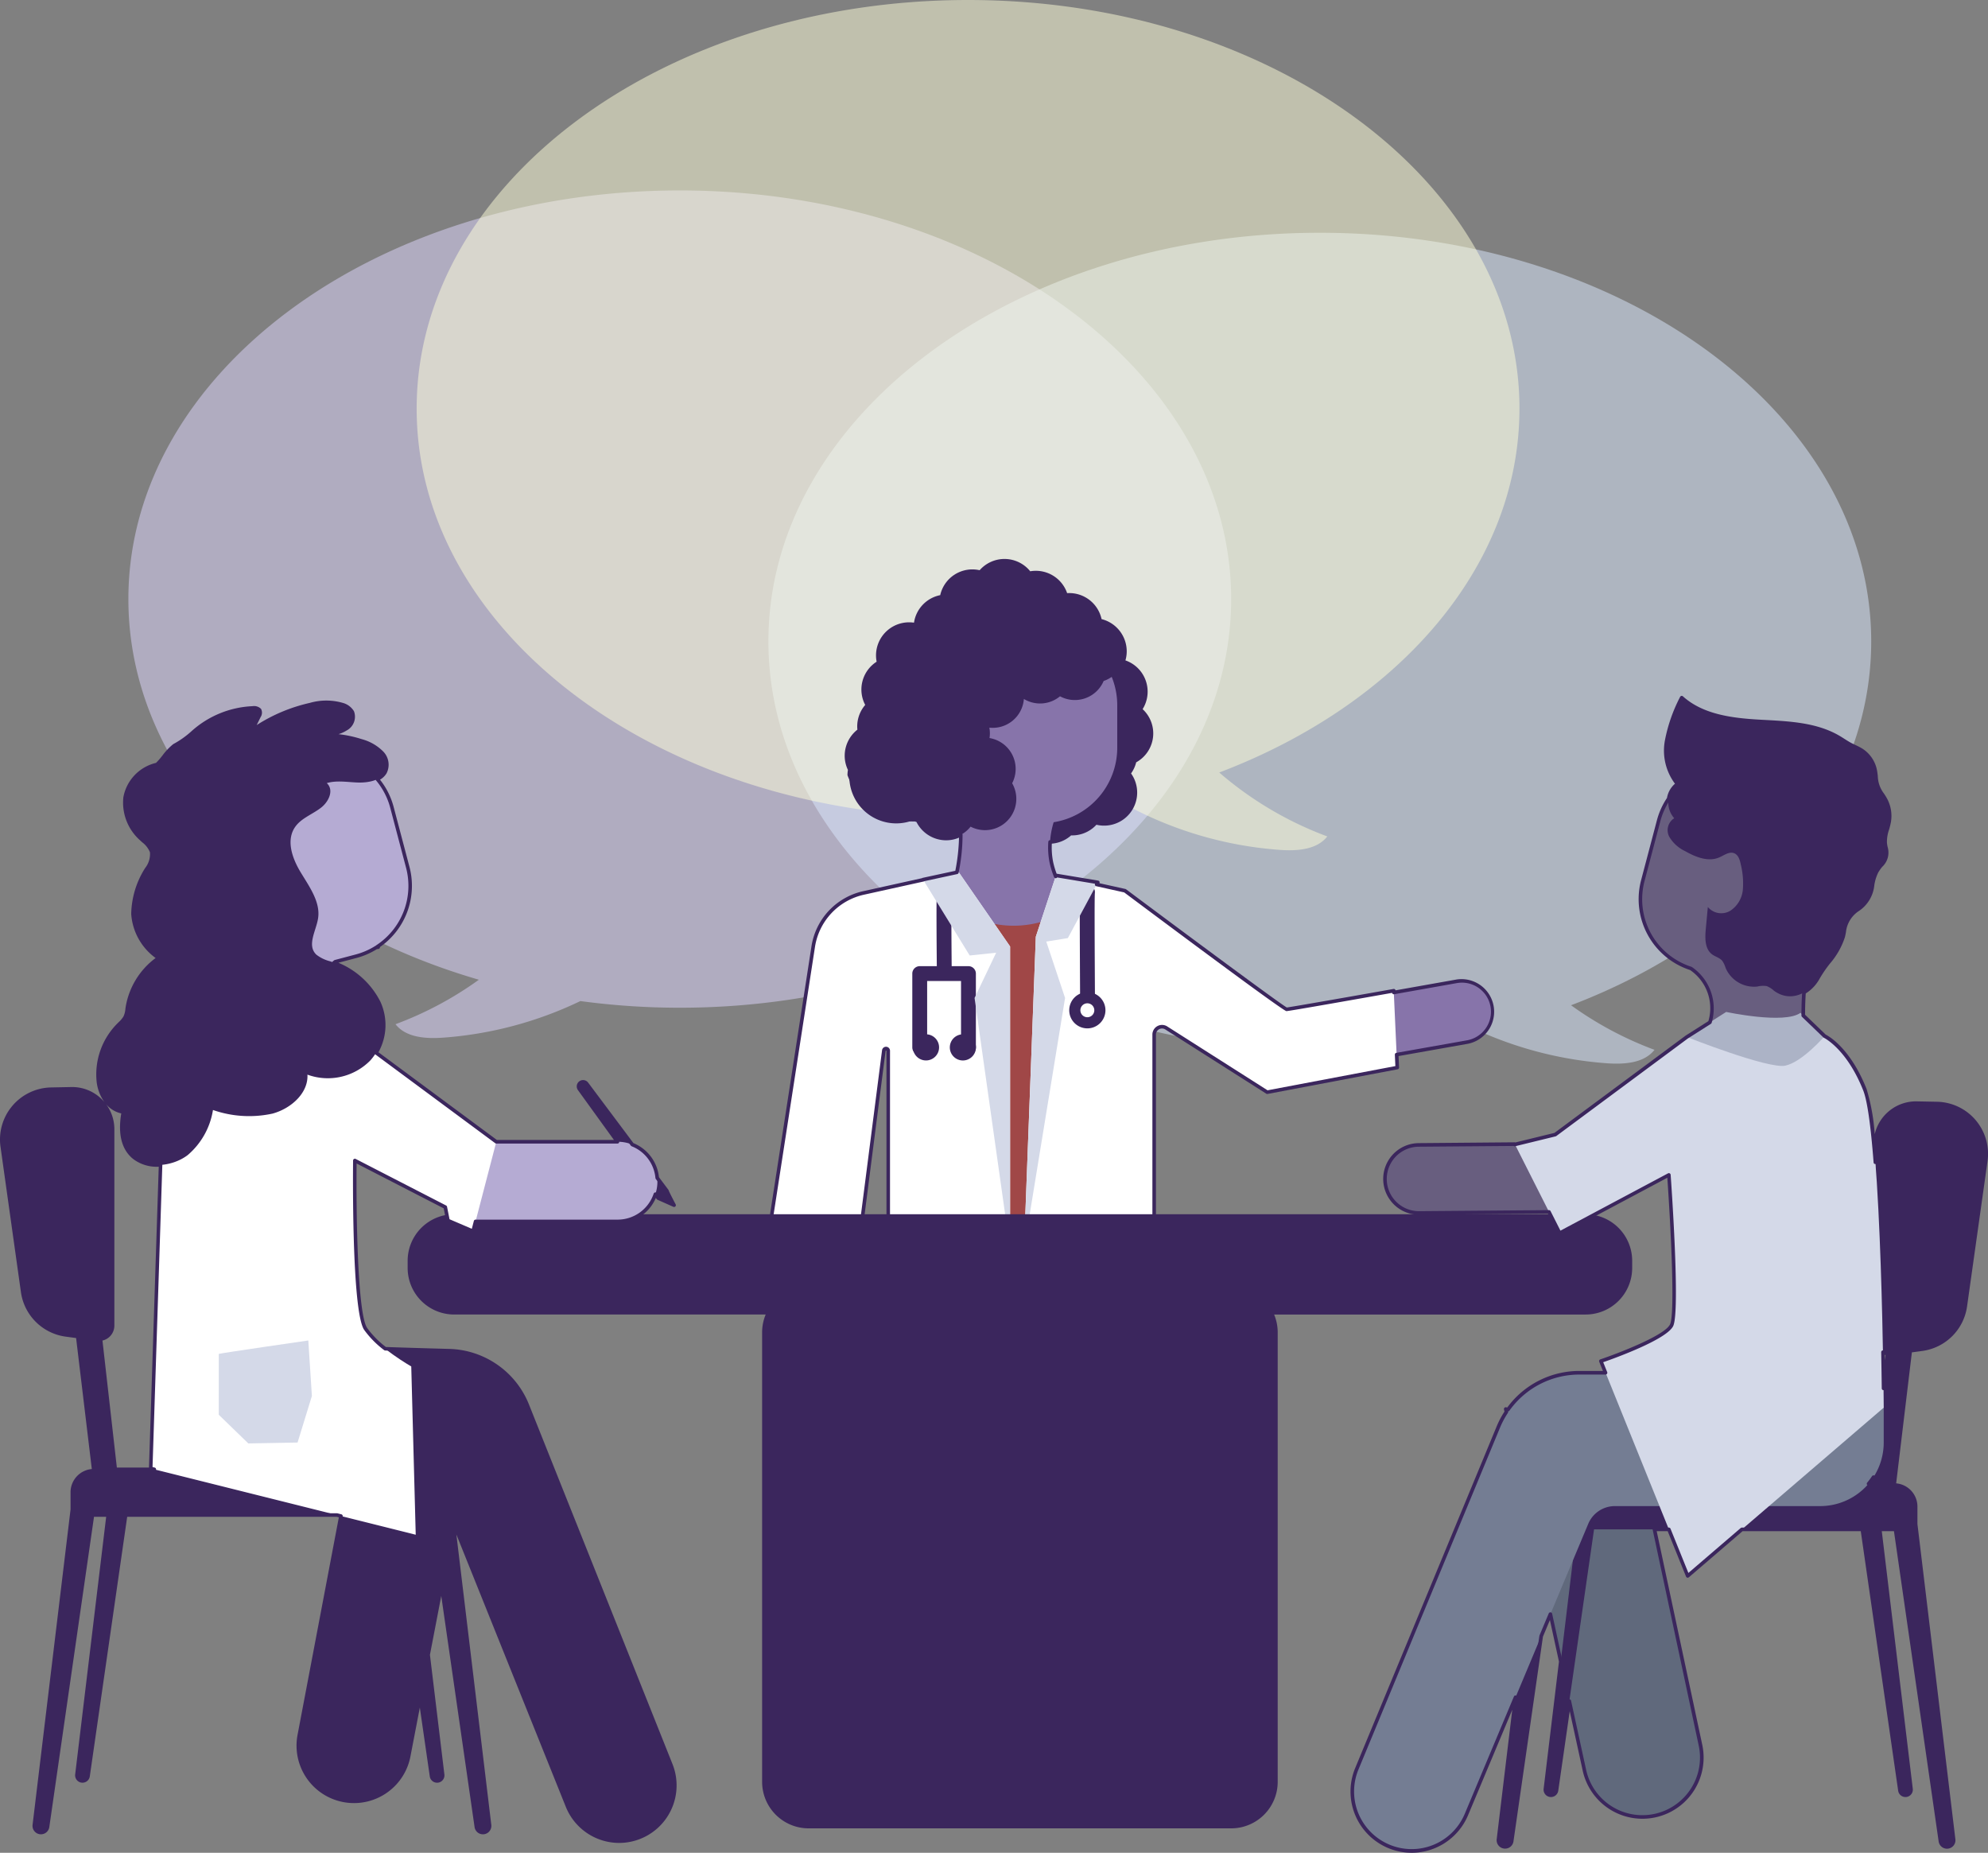<svg id="Group_2773" data-name="Group 2773" xmlns="http://www.w3.org/2000/svg" xmlns:xlink="http://www.w3.org/1999/xlink" width="298.389" height="278.066" viewBox="0 0 298.389 278.066">
  <rect x="0" y="0" width="298.389" height="278.066" fill="#808080" stroke="none"/>
  <defs>
    <clipPath id="clip-path">
      <rect id="Rectangle_2391" data-name="Rectangle 2391" width="298.389" height="278.066" fill="none"/>
    </clipPath>
    <clipPath id="clip-path-3">
      <rect id="Rectangle_2387" data-name="Rectangle 2387" width="165.528" height="127.207" fill="none"/>
    </clipPath>
    <clipPath id="clip-path-4">
      <rect id="Rectangle_2388" data-name="Rectangle 2388" width="165.529" height="124.699" fill="none"/>
    </clipPath>
    <clipPath id="clip-path-5">
      <rect id="Rectangle_2389" data-name="Rectangle 2389" width="165.529" height="127.604" fill="none"/>
    </clipPath>
  </defs>
  <g id="Group_2765" data-name="Group 2765" clip-path="url(#clip-path)">
    <g id="Group_2764" data-name="Group 2764">
      <g id="Group_2763" data-name="Group 2763" clip-path="url(#clip-path)">
        <g id="Group_2756" data-name="Group 2756" transform="translate(19.269 28.58)" opacity="0.5">
          <g id="Group_2755" data-name="Group 2755">
            <g id="Group_2754" data-name="Group 2754" clip-path="url(#clip-path-3)">
              <path id="Path_19726" data-name="Path 19726" d="M137.373,81c-45.709,0-82.764,27.458-82.764,61.329,0,25.986,21.811,48.2,52.607,57.129A52.743,52.743,0,0,1,94.7,206.135c1.6,2.032,4.587,2.2,7.169,2.016a57.041,57.041,0,0,0,20.582-5.49,111.567,111.567,0,0,0,14.919,1c45.709,0,82.764-27.458,82.764-61.329S183.083,81,137.373,81" transform="translate(-54.609 -81)" fill="#dfd7ff"/>
            </g>
          </g>
        </g>
        <g id="Group_2759" data-name="Group 2759" transform="translate(115.331 34.932)" opacity="0.5">
          <g id="Group_2758" data-name="Group 2758">
            <g id="Group_2757" data-name="Group 2757" clip-path="url(#clip-path-4)">
              <path id="Path_19727" data-name="Path 19727" d="M492.388,160.329c0-33.871-37.055-61.329-82.764-61.329s-82.764,27.458-82.764,61.329,37.055,61.329,82.764,61.329a109.749,109.749,0,0,0,24.276-2.683,56.984,56.984,0,0,0,18.793,4.668c2.582.184,5.566.016,7.169-2.016a52.747,52.747,0,0,1-12.529-6.69c26.75-10.163,45.055-30.8,45.055-54.608" transform="translate(-326.859 -99)" fill="#dce9ff"/>
            </g>
          </g>
        </g>
        <g id="Group_2762" data-name="Group 2762" transform="translate(62.536)" opacity="0.5">
          <g id="Group_2761" data-name="Group 2761">
            <g id="Group_2760" data-name="Group 2760" clip-path="url(#clip-path-5)">
              <path id="Path_19728" data-name="Path 19728" d="M342.763,61.329C342.763,27.458,305.708,0,260,0s-82.764,27.458-82.764,61.329S214.289,122.658,260,122.658a110.072,110.072,0,0,0,22.8-2.358,57.083,57.083,0,0,0,23.952,7.249c2.581.184,5.566.016,7.169-2.016a52.985,52.985,0,0,1-16.221-9.594c26.753-10.162,45.06-30.8,45.06-54.61" transform="translate(-177.234)" fill="#ffffd9"/>
            </g>
          </g>
        </g>
        <path id="Path_19729" data-name="Path 19729" d="M450.323,336.327a4.7,4.7,0,1,1,.765-6.605,4.7,4.7,0,0,1-.765,6.605" transform="translate(-286.496 -212.228)" fill="#3b265d"/>
        <path id="Path_19730" data-name="Path 19730" d="M451.973,288.908a4.74,4.74,0,0,0-.654-.675,4.7,4.7,0,1,0-6.9.921,4.687,4.687,0,0,0-.72,1.647,4.688,4.688,0,0,0-1.534,7.036,4.693,4.693,0,0,0-.967,2.537,4.7,4.7,0,1,0,1.115,3.386,4.7,4.7,0,0,0,7.287-5.926,4.684,4.684,0,0,0,.869-1.845,4.69,4.69,0,0,0,1.5-7.082" transform="translate(-280.172 -181.758)" fill="#3b265d"/>
        <path id="Path_19731" data-name="Path 19731" d="M415.07,267.827H411.1a11.337,11.337,0,0,0-11.337,11.337v6.374a11.281,11.281,0,0,0,.732,3.978,1.3,1.3,0,0,0,.1.284c.01.025.018.052.028.077l-.237-.315a2.546,2.546,0,0,1,.249.35c.094.224.2.439.311.656.347.888.535,1.97.823,2.748a18.341,18.341,0,0,1,1.045,4.03c.357,2.787-.3,5.676-.757,8.414-.5,2.974,1.032,5.012,3.338,6.9,1.747,1.429,4.852,4.332,7.32,3.213s4.178-4.763,5.227-7.064c.649-1.422.353-1.569-.3-2.862a14.188,14.188,0,0,1-1.144-3.222,12.624,12.624,0,0,1,.36-6,11.33,11.33,0,0,0,9.543-11.181v-6.374a11.337,11.337,0,0,0-11.337-11.337" transform="translate(-258.708 -173.325)" fill="#8774aa"/>
        <path id="Path_19732" data-name="Path 19732" d="M402.446,385.806l2.269,1.072a15.245,15.245,0,0,0,14.164-.6l1.538-.893,5.433,51.93H400.356Z" transform="translate(-259.092 -249.406)" fill="#a04747"/>
        <path id="Path_19733" data-name="Path 19733" d="M354.866,370.878l-14.219,3.144a9.844,9.844,0,0,0-7.6,8.107l-7.017,45.38H339.82l3.825-29.8a.336.336,0,0,1,.668.043v29.755H362.6V382.058Z" transform="translate(-210.991 -240.015)" fill="#fff"/>
        <path id="Path_19734" data-name="Path 19734" d="M399.539,389.926a1.115,1.115,0,0,1-1.114-1.1c-.106-11.262-.016-11.534.057-11.752a1.115,1.115,0,0,1,2.156.544c-.058.756-.021,7.23.017,11.187a1.115,1.115,0,0,1-1.1,1.125Zm1.058-12.152h0m0,0h0Z" transform="translate(-257.811 -243.53)" fill="#3b265d"/>
        <path id="Path_19735" data-name="Path 19735" d="M396.511,424.258a1.115,1.115,0,0,1-1.115-1.115v-9.961h-5.085v9.961a1.114,1.114,0,1,1-2.229,0V412.068a1.114,1.114,0,0,1,1.114-1.114h7.314a1.115,1.115,0,0,1,1.115,1.114v11.075a1.115,1.115,0,0,1-1.115,1.115" transform="translate(-251.15 -265.951)" fill="#3b265d"/>
        <path id="Path_19736" data-name="Path 19736" d="M392.27,441.9a1.962,1.962,0,1,0-1.962,1.962,1.962,1.962,0,0,0,1.962-1.962" transform="translate(-251.32 -284.71)" fill="#3b265d"/>
        <path id="Path_19737" data-name="Path 19737" d="M407.964,441.9A1.962,1.962,0,1,0,406,443.865a1.962,1.962,0,0,0,1.962-1.962" transform="translate(-261.476 -284.71)" fill="#3b265d"/>
        <path id="Path_19738" data-name="Path 19738" d="M397.985,370.878l-5.329,1.149,7,11.389,3.971-.418-3.239,6.792,5.329,37.72V382.058Z" transform="translate(-254.109 -240.016)" fill="#d4d9e8"/>
        <path id="Path_19739" data-name="Path 19739" d="M552.937,430.18a4.63,4.63,0,0,1-.432-9.179c.467-.081,11.833-2.089,21.25-3.764a4.629,4.629,0,1,1,1.621,9.115c-2.811.5-20.91,3.706-21.307,3.774a4.621,4.621,0,0,1-1.133.054" transform="translate(-355.068 -269.97)" fill="#8774aa"/>
        <path id="Path_19740" data-name="Path 19740" d="M437.37,381.554l3.03-9.195,10.344,2.3s23.823,17.8,24.241,17.8,16.105-2.79,16.105-2.79l.523,11.528-19.519,3.7-15.148-9.642a1.18,1.18,0,0,0-1.814,1v32.225H435.594Z" transform="translate(-281.897 -240.974)" fill="#fff"/>
        <path id="Path_19741" data-name="Path 19741" d="M460.475,393.964a1.115,1.115,0,0,1-1.115-1.109c-.105-20.872-.019-15.559.057-15.787a1.115,1.115,0,0,1,2.16.517c-.063,1-.028,7.386.012,15.259a1.115,1.115,0,0,1-1.109,1.12Z" transform="translate(-297.245 -243.528)" fill="#3b265d"/>
        <path id="Path_19742" data-name="Path 19742" d="M460.274,424.726a2.717,2.717,0,1,0-2.717,2.717,2.717,2.717,0,0,0,2.717-2.717" transform="translate(-294.352 -273.105)" fill="#3b265d"/>
        <path id="Path_19743" data-name="Path 19743" d="M461.669,427.792a1.045,1.045,0,1,0-1.045,1.045,1.045,1.045,0,0,0,1.045-1.045" transform="translate(-297.419 -276.171)" fill="#fff"/>
        <path id="Path_19744" data-name="Path 19744" d="M440.4,372.359l6.269,1.045-4.493,8.359-3.239.523,2.821,8.463-6.165,37.719,1.776-46.914Z" transform="translate(-281.896 -240.974)" fill="#d4d9e8"/>
        <path id="Path_19745" data-name="Path 19745" d="M401.877,252.094a4.7,4.7,0,0,0-3.736-4.6,4.7,4.7,0,0,0-4.623-3.862,4.821,4.821,0,0,0-.507.028,4.7,4.7,0,0,0-5.46-3.275,4.7,4.7,0,0,0-7.385-.153,4.681,4.681,0,0,0-5.788,3.674,4.7,4.7,0,0,0-3.929,4.213,4.691,4.691,0,0,0-5.536,5.673,4.688,4.688,0,0,0-1.691,6.394,4.619,4.619,0,0,0-1.215,3.795,4.682,4.682,0,0,0-1.428,5.88,7.043,7.043,0,0,0,9.76,7.49,4.561,4.561,0,0,0,.436.151,4.694,4.694,0,0,0,7.934.914,4.7,4.7,0,0,0,6.24-6.512,4.691,4.691,0,0,0-3.4-6.783,4.424,4.424,0,0,0-.025-1.56,4.69,4.69,0,0,0,5.184-4.307,4.687,4.687,0,0,0,5.422-.4,4.7,4.7,0,0,0,6.553-2.3,4.7,4.7,0,0,0,3.195-4.45" transform="translate(-233.029 -154.354)" fill="#3b265d"/>
        <path id="Path_19746" data-name="Path 19746" d="M377.256,342.041H351.762a.268.268,0,0,1-.268-.28l.005-.138h-7.678a.269.269,0,0,1-.269-.269V311.6c0-.022,0-.063-.062-.067a.06.06,0,0,0-.07.058l-3.825,29.8a.269.269,0,0,1-.267.234H325.536a.269.269,0,0,1-.265-.309l7.016-45.38A10.05,10.05,0,0,1,340.1,287.6l8.793-1.944a.225.225,0,0,1,.1-.05l4.893-1.055a29.282,29.282,0,0,0,.555-4.979,4.865,4.865,0,0,1-1.943.4,4.993,4.993,0,0,1-4.44-2.746c-.078-.025-.154-.052-.23-.08A10.588,10.588,0,0,1,337.7,270.2a4.891,4.891,0,0,1,.067-.793,4.909,4.909,0,0,1-.485-2.133,4.99,4.99,0,0,1,1.907-3.908,4.6,4.6,0,0,1-.027-.48,4.95,4.95,0,0,1,1.2-3.23,4.955,4.955,0,0,1,1.715-6.487,4.908,4.908,0,0,1-.093-.941,4.968,4.968,0,0,1,5.7-4.917,4.957,4.957,0,0,1,3.936-4.131,4.945,4.945,0,0,1,5.917-3.742,4.963,4.963,0,0,1,7.593.159,4.969,4.969,0,0,1,5.54,3.283c.1-.007.21-.011.317-.011a4.962,4.962,0,0,1,4.852,3.907,4.99,4.99,0,0,1,3.775,4.825,4.92,4.92,0,0,1-.194,1.372A4.964,4.964,0,0,1,382,260.289a4.957,4.957,0,0,1-.966,7.982,4.9,4.9,0,0,1-.768,1.666,4.963,4.963,0,0,1-5.2,7.7,5.021,5.021,0,0,1-.568.529,4.953,4.953,0,0,1-3.233,1.068c-.071.065-.14.127-.215.186a4.921,4.921,0,0,1-2.677,1.053,11.119,11.119,0,0,0,.191,2.727,12.217,12.217,0,0,0,.529,1.783l6.229,1.038a.269.269,0,0,1,.194.391l3.9.866a.266.266,0,0,1,.1.047c9.2,6.871,23.066,17.155,24.125,17.739.815-.1,9.934-1.7,16.014-2.781a.27.27,0,0,1,.31.206l9.184-1.63a4.9,4.9,0,0,1,1.716,9.644l-10.449,1.853.077,1.708a.268.268,0,0,1-.218.276l-19.518,3.7a.273.273,0,0,1-.194-.037L385.4,308.36a.911.911,0,0,0-1.4.769v32.225a.269.269,0,0,1-.269.269H377.51l.013.122a.268.268,0,0,1-.267.3m-25.214-.537h24.916l-.012-.121a.268.268,0,0,1,.267-.3h6.253V309.129a1.449,1.449,0,0,1,2.227-1.222l15.058,9.585,19.185-3.633-.077-1.711a.268.268,0,0,1,.222-.276l10.68-1.894a4.361,4.361,0,0,0-1.527-8.586c-3.1.552-6.416,1.14-9.482,1.683a.267.267,0,0,1-.215-.055.271.271,0,0,1-.095-.151c-3.188.567-15.449,2.741-15.855,2.741-.336,0-8.53-5.994-24.355-17.817l-4.186-.93a.268.268,0,0,1-.188-.37l-5.684-.947a.27.27,0,0,1-.211.114.282.282,0,0,1-.258-.17,13.278,13.278,0,0,1-.674-2.18,11.8,11.8,0,0,1-.186-3.106.269.269,0,0,1,.26-.251A4.4,4.4,0,0,0,370.71,279c.091-.072.175-.151.259-.23a.284.284,0,0,1,.2-.077,4.4,4.4,0,0,0,3.592-1.532.269.269,0,0,1,.275-.083,4.427,4.427,0,0,0,4.677-6.98.268.268,0,0,1,0-.329,4.383,4.383,0,0,0,.819-1.739.269.269,0,0,1,.137-.179,4.5,4.5,0,0,0,.7-.449,4.434,4.434,0,0,0,.1-6.864.269.269,0,0,1-.047-.358,4.426,4.426,0,0,0-2.417-6.776.271.271,0,0,1-.164-.135.267.267,0,0,1-.014-.212,4.405,4.405,0,0,0,.248-1.458,4.45,4.45,0,0,0-3.522-4.339.269.269,0,0,1-.21-.215,4.423,4.423,0,0,0-4.836-3.614.27.27,0,0,1-.286-.191,4.434,4.434,0,0,0-5.149-3.088.267.267,0,0,1-.268-.1,4.426,4.426,0,0,0-6.963-.144.265.265,0,0,1-.275.09,4.406,4.406,0,0,0-5.457,3.463.269.269,0,0,1-.221.216,4.419,4.419,0,0,0-3.7,3.972.267.267,0,0,1-.108.192.27.27,0,0,1-.215.048,4.422,4.422,0,0,0-5.22,5.348.268.268,0,0,1-.125.292,4.419,4.419,0,0,0-1.595,6.029.27.27,0,0,1-.036.317,4.354,4.354,0,0,0-1.145,3.577.269.269,0,0,1-.107.251,4.412,4.412,0,0,0-1.346,5.543.27.27,0,0,1,.024.168,4.4,4.4,0,0,0,3.111,5.037.269.269,0,0,1,.167.143,4.426,4.426,0,0,0,6.09,2.025.269.269,0,0,1,.227-.012q.2.081.411.143a.269.269,0,0,1,.167.143,4.453,4.453,0,0,0,4.007,2.546,4.357,4.357,0,0,0,2.079-.526.269.269,0,0,1,.4.229,28.521,28.521,0,0,1-.589,5.683.27.27,0,0,1-.208.216l-4.956,1.069a.223.223,0,0,1-.1.049l-8.905,1.969a9.515,9.515,0,0,0-7.4,7.886l-6.969,45.07h13.243l3.794-29.564a.6.6,0,0,1,1.2.077v29.487h7.69a.269.269,0,0,1,.269.28Z" transform="translate(-210.498 -153.86)" fill="#3b265d"/>
        <path id="Path_19747" data-name="Path 19747" d="M350.227,516.474H180.4a6.986,6.986,0,0,0-6.986,6.986v1.075a6.986,6.986,0,0,0,6.986,6.986h46.755a6.964,6.964,0,0,0-.537,2.687v67.445a6.986,6.986,0,0,0,6.986,6.986h63.415a6.986,6.986,0,0,0,6.986-6.986V534.209a6.964,6.964,0,0,0-.537-2.687h46.755a6.986,6.986,0,0,0,6.986-6.986V523.46a6.986,6.986,0,0,0-6.986-6.986" transform="translate(-112.228 -334.239)" fill="#3b265d"/>
        <path id="Path_19748" data-name="Path 19748" d="M659.885,603.514l9.846,46.157a8.912,8.912,0,0,1-17.391,3.9l-11.822-54.263" transform="translate(-414.514 -387.846)" fill="#60697c"/>
        <path id="Path_19749" data-name="Path 19749" d="M703.269,469.278l-3.071-.06a6.089,6.089,0,0,0-6.208,6.088v29.451a2.039,2.039,0,0,0,1.814,2.026l-2.217,19.548H647.638l.01.119-1.314.082a3.225,3.225,0,0,0-3.225,3.225v2.62l-5.7,47.333a1,1,0,0,0,1.978.261l6.741-46.788h3.014l-4.689,38.965a.838.838,0,0,0,1.662.219l5.645-39.184h40.266l5.645,39.184a.838.838,0,0,0,1.662-.219l-4.689-38.965h2.362l6.741,46.788a1,1,0,0,0,1.978-.261l-5.7-47.333v-2.62a3.225,3.225,0,0,0-3.224-3.225l2.418-20.153,1.786-.241a7.552,7.552,0,0,0,6.467-6.433l3.066-21.829a7.551,7.551,0,0,0-7.279-8.6" transform="translate(-412.501 -303.656)" fill="#3b265d"/>
        <path id="Path_19750" data-name="Path 19750" d="M655,589.111v5.24a9.539,9.539,0,0,1-9.539,9.539H614.648a4.332,4.332,0,0,0-4.009,2.692l-18.246,43.526a8.912,8.912,0,0,1-16.509-6.718l21.247-51.311a13.138,13.138,0,0,1,12.177-8.207h42.469Z" transform="translate(-372.263 -377.855)" fill="#747d93"/>
        <path id="Path_19751" data-name="Path 19751" d="M719.163,327.744l-5.266-1.391a10.933,10.933,0,0,0-13.363,7.779l-2.376,9a10.924,10.924,0,0,0,7.22,13.185c7.112,5.319-.08,13.778-.08,13.778s17.869,10.479,16.66-2.015c-.053-.552.438-.545.4-1.075a48.518,48.518,0,0,1,.974-14.015,10.914,10.914,0,0,0,1.23-2.882l2.377-9a10.933,10.933,0,0,0-7.778-13.363" transform="translate(-451.58 -210.965)" fill="#685e7f"/>
        <path id="Path_19752" data-name="Path 19752" d="M608.66,486.644l-14.375.116a5.105,5.105,0,0,0,.083,10.211l22.436-.182Z" transform="translate(-381.317 -314.934)" fill="#685e7f"/>
        <path id="Path_19753" data-name="Path 19753" d="M690.918,440.7s3.493,1.612,6.046,8.061,2.821,47.7,2.821,47.7l-29.423,25.258L657.33,489.471s9.539-3.224,10.614-5.374-.4-22.571-.4-22.571l-16.391,8.733-6.718-13.3,6.046-1.478,19.75-14.645Z" transform="translate(-417.047 -285.202)" fill="#d4d9e8"/>
        <path id="Path_19754" data-name="Path 19754" d="M717.54,434.182l5.911-3.762s8.733,1.881,11.151.134l3.628,3.493s-3.359,3.9-5.912,4.434-14.779-4.3-14.779-4.3" transform="translate(-464.359 -278.548)" fill="#acb3c6"/>
        <path id="Path_19755" data-name="Path 19755" d="M735.267,332.634a11.243,11.243,0,0,1,.575-2.218c.7-1.453,2.425-2.165,3.215-3.57.681-1.212.557-2.75,1.231-3.966.486-.876,1.376-1.577,1.487-2.572a9.364,9.364,0,0,0-.214-1.77,13.057,13.057,0,0,1,.6-3.159A5.257,5.257,0,0,0,741.6,312a15.962,15.962,0,0,1-1.095-1.888,19.677,19.677,0,0,1-.47-2.607,4.692,4.692,0,0,0-2.063-2.884c-.5-.31-1.048-.523-1.567-.8-.621-.326-1.194-.736-1.8-1.092-3.55-2.089-7.879-2.172-11.992-2.405s-8.517-.8-11.577-3.562a23.632,23.632,0,0,0-2.265,6.485,7.98,7.98,0,0,0,1.642,6.47,3.513,3.513,0,0,0-.5,5.138,2.113,2.113,0,0,0-.731,2.808,5.452,5.452,0,0,0,2.366,2.13c1.565.89,3.464,1.658,5.116.944.736-.318,1.5-.925,2.241-.632.641.252.863,1.031,1,1.707a11.784,11.784,0,0,1,.307,3.758,4.245,4.245,0,0,1-1.856,3.153,2.633,2.633,0,0,1-3.4-.546q-.155,1.667-.31,3.334c-.125,1.35-.146,2.954.939,3.768.49.368,1.151.512,1.541.984a3.74,3.74,0,0,1,.493,1.047,4.647,4.647,0,0,0,4.765,2.806,3.539,3.539,0,0,1,1.423-.064,3.607,3.607,0,0,1,1.068.683c2.473,1.835,5.327.449,6.646-1.967,1.124-2.061,3.188-3.847,3.756-6.142" transform="translate(-458.618 -192.055)" fill="#3b265d"/>
        <path id="Path_19756" data-name="Path 19756" d="M583.634,469.629A9.193,9.193,0,0,1,575.128,457l21.249-51.314a13.386,13.386,0,0,1,1.192-2.271l-.071-.329a.268.268,0,0,1,.32-.32l.169.037a13.426,13.426,0,0,1,10.815-5.49h3.545l-.557-1.377a.269.269,0,0,1,.163-.355c2.624-.887,9.619-3.558,10.459-5.24s.019-16.075-.4-22.02l-16.026,8.539a.269.269,0,0,1-.367-.116l-1.53-3.029-19.28.156h-.045a5.374,5.374,0,0,1-.042-10.748L599.1,363a.291.291,0,0,1,.109.022l5.864-1.434,19.706-14.612,3.4-2.163a6.924,6.924,0,0,0-2.746-7.664,11.191,11.191,0,0,1-7.355-13.495l2.377-9a11.165,11.165,0,0,1,1.507-3.334,3.632,3.632,0,0,1,1.2-2.137,8.294,8.294,0,0,1-1.517-6.466,23.8,23.8,0,0,1,2.286-6.56.269.269,0,0,1,.424-.087c2.959,2.668,7.234,3.256,11.412,3.493l.912.05c3.862.209,7.855.424,11.2,2.392.24.141.475.291.71.441.349.222.71.452,1.078.645.193.1.391.194.588.287a9.466,9.466,0,0,1,1,.518,4.944,4.944,0,0,1,2.183,3.051,9.747,9.747,0,0,1,.168,1.1,4.459,4.459,0,0,0,.924,2.61c.155.237.31.474.446.722a5.5,5.5,0,0,1,.6,3.55,11.059,11.059,0,0,1-.284,1.158,5.523,5.523,0,0,0-.316,1.934,5.762,5.762,0,0,0,.1.647,2.917,2.917,0,0,1-.826,3.007,6.942,6.942,0,0,0-.584.839,6.485,6.485,0,0,0-.583,1.9,5.269,5.269,0,0,1-2.275,3.844,4.33,4.33,0,0,0-1.987,3.228c-.046.241-.092.482-.151.72a11.443,11.443,0,0,1-2.252,3.972,18.76,18.76,0,0,0-1.529,2.234,6.058,6.058,0,0,1-2.1,2.249c-.065,1.034-.1,2.108-.1,3.194l3.1,2.984c.432.216,3.7,2.019,6.14,8.185a30.781,30.781,0,0,1,1.214,6.759,6.365,6.365,0,0,1,6.322-4.927l3.071.06h0a7.82,7.82,0,0,1,7.539,8.905L667,387.65a7.845,7.845,0,0,1-6.7,6.662l-1.58.214-2.359,19.659a3.5,3.5,0,0,1,3.192,3.48v2.62l5.694,47.3a1.266,1.266,0,0,1-2.511.332l-6.708-46.558h-1.826l4.653,38.664a1.1,1.1,0,0,1-.309.907,1.082,1.082,0,0,1-.9.327,1.105,1.105,0,0,1-.986-.944l-5.612-38.953H633.31l-8.063,6.922a.266.266,0,0,1-.238.057.27.27,0,0,1-.186-.16l-2.755-6.818h-1.651l6.821,31.973a9.18,9.18,0,0,1-17.916,4.016l-1.958-8.983-1.721,11.947a1.105,1.105,0,0,1-.986.944,1.106,1.106,0,0,1-1.209-1.234l2.3-19.088-1.359-6.24-1.043,2.489-4.427,30.734A1.265,1.265,0,0,1,597.786,469a1.266,1.266,0,0,1-1.383-1.411l2.338-19.427-6.607,15.76a9.208,9.208,0,0,1-8.5,5.709m14.475-66.26.009.039a.269.269,0,0,1-.038.206,12.877,12.877,0,0,0-1.206,2.273L575.625,457.2a8.643,8.643,0,0,0,16.012,6.513l7.353-17.539a.269.269,0,0,1,.514.136l-2.568,21.339a.728.728,0,0,0,.2.6.742.742,0,0,0,.592.215.728.728,0,0,0,.649-.621l4.433-30.768a.261.261,0,0,1,.018-.066l1.386-3.305a.268.268,0,0,1,.51.047l1.55,7.116a.271.271,0,0,1,0,.089l-2.3,19.133a.567.567,0,0,0,.159.467.579.579,0,0,0,.463.168.569.569,0,0,0,.507-.486l1.933-13.419a.269.269,0,0,1,.529-.019l2.273,10.434a8.643,8.643,0,0,0,16.867-3.785l-6.89-32.3a.269.269,0,0,1,.263-.325h2.164a.269.269,0,0,1,.249.168l2.683,6.639,7.854-6.742a.267.267,0,0,1,.175-.065h18.078a.269.269,0,0,1,.266.23l5.645,39.184a.568.568,0,0,0,.507.486.582.582,0,0,0,.464-.168.568.568,0,0,0,.159-.467l-4.689-38.965a.268.268,0,0,1,.267-.3h2.362a.269.269,0,0,1,.266.23l6.741,46.788a.728.728,0,0,0,.649.621.729.729,0,0,0,.8-.813l-5.7-47.333,0-2.652a2.959,2.959,0,0,0-2.956-2.956.268.268,0,0,1-.266-.3l2.418-20.153a.268.268,0,0,1,.23-.234l1.786-.241a7.307,7.307,0,0,0,6.237-6.2l3.066-21.829a7.283,7.283,0,0,0-7.019-8.293l-3.071-.06a5.82,5.82,0,0,0-5.933,5.819v2.776a.268.268,0,0,1-.258.269.25.25,0,0,1-.279-.248c-.434-5.649-.956-9.279-1.554-10.787-2.476-6.254-5.875-7.9-5.909-7.916a.273.273,0,0,1-.073-.05l-3.211-3.092a.268.268,0,0,1-.083-.193c0-1.187.034-2.359.108-3.485a.268.268,0,0,1,.134-.215,5.485,5.485,0,0,0,2.024-2.116,19.032,19.032,0,0,1,1.572-2.3,11.073,11.073,0,0,0,2.159-3.778c.056-.228.1-.46.145-.692a4.829,4.829,0,0,1,2.164-3.533,6.5,6.5,0,0,0,1.508-1.63,6.406,6.406,0,0,0,.592-1.913,6.984,6.984,0,0,1,.639-2.051,7.345,7.345,0,0,1,.628-.907,2.419,2.419,0,0,0,.725-2.574,6.088,6.088,0,0,1-.113-.709,6,6,0,0,1,.334-2.125,10.509,10.509,0,0,0,.271-1.1,4.963,4.963,0,0,0-.538-3.2c-.129-.235-.277-.46-.424-.685a4.97,4.97,0,0,1-1.009-2.844,9.075,9.075,0,0,0-.157-1.035,4.4,4.4,0,0,0-1.943-2.717,8.952,8.952,0,0,0-.94-.488c-.2-.1-.409-.193-.609-.3-.387-.2-.758-.44-1.116-.668-.23-.146-.46-.293-.694-.431-3.232-1.9-7.159-2.114-10.957-2.319l-.913-.05c-4.151-.236-8.4-.815-11.469-3.392a22.208,22.208,0,0,0-2.091,6.085,7.641,7.641,0,0,0,1.574,6.251.268.268,0,0,1-.048.4,3.038,3.038,0,0,0-1.223,2.021.263.263,0,0,1-.042.105,10.615,10.615,0,0,0-1.466,3.219l-2.377,9a10.652,10.652,0,0,0,7.043,12.86.281.281,0,0,1,.079.041,7.529,7.529,0,0,1,2.956,8.355.271.271,0,0,1-.117.162l-3.473,2.21-19.734,14.634a.278.278,0,0,1-.1.045l-5.979,1.461a.262.262,0,0,1-.293-.021l-14.253.115a4.837,4.837,0,0,0,.038,9.674h.041l19.447-.158a.261.261,0,0,1,.242.147l1.481,2.933,16.149-8.6a.269.269,0,0,1,.395.218c.06.837,1.471,20.52.375,22.711-1.02,2.039-8.9,4.861-10.5,5.416l.6,1.484a.269.269,0,0,1-.249.369H608.8a12.888,12.888,0,0,0-10.482,5.408.268.268,0,0,1-.211.113m54.733,11.139h-.628a.268.268,0,0,1-.2-.443,9.5,9.5,0,0,0,.72-.966.269.269,0,0,1,.493.177l-.113.993a.269.269,0,0,1-.267.238m1.623-14.314h-.014a.268.268,0,0,1-.255-.265c-.017-1.41-.044-3.269-.084-5.434a.268.268,0,0,1,.388-.246,1.759,1.759,0,0,0,.587.175.269.269,0,0,1,.237.3l-.593,5.234a.269.269,0,0,1-.267.238m.193-5.31q.007.424.014.832l.091-.8-.106-.028" transform="translate(-371.756 -191.563)" fill="#3b265d"/>
        <path id="Path_19757" data-name="Path 19757" d="M136.26,590.661l-9.241,48.682a8.356,8.356,0,0,0,16.413,3.14L154.4,585.418Z" transform="translate(-82.105 -378.856)" fill="#3b265d"/>
        <path id="Path_19758" data-name="Path 19758" d="M8.111,463.185l3.071-.06a6.089,6.089,0,0,1,6.208,6.088v29.451a2.039,2.039,0,0,1-1.814,2.026l2.217,19.548H63.742l-.01.119,1.314.082a3.225,3.225,0,0,1,3.225,3.225v2.62l5.7,47.333a1,1,0,0,1-1.978.261l-6.741-46.788H62.233l4.689,38.965a.838.838,0,0,1-1.662.219l-5.645-39.184H19.348L13.7,566.276a.838.838,0,0,1-1.662-.219l4.689-38.965H14.367L7.626,573.88a1,1,0,0,1-1.978-.261l5.7-47.333v-2.62a3.225,3.225,0,0,1,3.224-3.225L12.15,500.288l-1.786-.241A7.552,7.552,0,0,1,3.9,493.614L.832,471.785a7.551,7.551,0,0,1,7.279-8.6" transform="translate(-0.49 -299.713)" fill="#3b265d"/>
        <path id="Path_19759" data-name="Path 19759" d="M258.069,477.623l-11.823-16.362a.682.682,0,0,1,1.1-.808l12.035,16.075c.082.29,1.073,2.155,1.073,2.155Z" transform="translate(-159.276 -297.808)" fill="#3b265d"/>
        <path id="Path_19760" data-name="Path 19760" d="M97.525,570.858c.317.158,8.456.41,15.1.59a13,13,0,0,1,11.726,8.185L145.892,633.6a8.356,8.356,0,0,1-15.515,6.209L111.9,593.832,74.517,592.4a4.855,4.855,0,0,1-4.669-4.852V569.783Z" transform="translate(-45.202 -368.738)" fill="#3b265d"/>
        <path id="Path_19761" data-name="Path 19761" d="M203.968,485.632h18.205a5.979,5.979,0,0,1,0,11.958h-22.1s.671-10.211,3.9-11.958" transform="translate(-129.478 -314.279)" fill="#b5abd3"/>
        <path id="Path_19762" data-name="Path 19762" d="M114.363,337.417l-2.376-9a10.933,10.933,0,0,0-13.363-7.779l-5.266,1.391a10.933,10.933,0,0,0-7.778,13.363l2.376,9a10.982,10.982,0,0,0,.8,2.117c-2.047,6.3-3.6,12.788-6.612,18.673q9.627-1.023,19.176-2.654c-.622-2.884-1.21-6.053.175-8.659a6.868,6.868,0,0,1,1.972-2.266l3.115-.823a10.923,10.923,0,0,0,3.063-1.337c.093-.01.187-.021.279-.029l-.143-.066a10.931,10.931,0,0,0,4.579-11.93" transform="translate(-53.161 -207.268)" fill="#b5abd3"/>
        <path id="Path_19763" data-name="Path 19763" d="M94.769,440.323,116,456.042,112.5,469.477l-3.762-1.612-.4-2.015-13.57-6.987S94.5,481.3,96.381,484.122s6.852,5.643,6.852,5.643l.671,25.258-39.768-9.942,1.747-53.876s15.988-13.838,28.886-10.882" transform="translate(-41.506 -284.689)" fill="#fff"/>
        <path id="Path_19764" data-name="Path 19764" d="M64.87,299.569a1.247,1.247,0,0,1,1.065.3c.208.282.061.653-.09.962l-1.03,2.1a24.391,24.391,0,0,1,8.726-3.857,8.557,8.557,0,0,1,4.971.044,2.526,2.526,0,0,1,1.349,1.067,2.07,2.07,0,0,1-1,2.544,8.028,8.028,0,0,1-3.114.931,17.849,17.849,0,0,1,5.441.849,7,7,0,0,1,3.057,1.722,2.584,2.584,0,0,1,.521,3.016c-.725,1.217-2.531,1.563-4.093,1.512s-3.177-.357-4.656.089c1.1,1.015.339,2.748-.851,3.678s-2.754,1.5-3.695,2.633c-1.675,2.009-.715,4.85.611,7.051s3.02,4.5,2.622,6.961c-.3,1.868-1.706,4.018-.262,5.414a5.487,5.487,0,0,0,2.035.993,12.548,12.548,0,0,1,7.356,6.2,7.965,7.965,0,0,1-1.29,8.7,8.942,8.942,0,0,1-9.432,2.122c.159,2.665-2.334,5.047-5.234,5.847a16.491,16.491,0,0,1-8.944-.541,11.171,11.171,0,0,1-3.79,6.765c-2.2,1.679-5.822,2.123-7.989.408-2.066-1.636-2.111-4.453-1.667-6.864-2.259-.331-3.5-2.548-3.741-4.546a10.516,10.516,0,0,1,3.074-8.6,4.93,4.93,0,0,0,.928-1.09,4.317,4.317,0,0,0,.342-1.436,11.308,11.308,0,0,1,4.7-7.45,8.694,8.694,0,0,1-3.85-6.619A12.783,12.783,0,0,1,49,323.71a3.564,3.564,0,0,0,.737-2.555A4.657,4.657,0,0,0,48.2,319.26a7.309,7.309,0,0,1-2.452-6.245,6.221,6.221,0,0,1,4.7-4.941c.34-.08,1.973-2.448,2.662-2.849a14.03,14.03,0,0,0,2.757-1.946,14.434,14.434,0,0,1,9-3.711" transform="translate(-26.968 -193.318)" fill="#3b265d"/>
        <path id="Path_19765" data-name="Path 19765" d="M93.075,572.178c.4-.134,13.435-2.015,13.435-2.015l.537,8.33-2.15,6.986-7.39.135-4.434-4.3Z" transform="translate(-60.234 -368.984)" fill="#d4d9e8"/>
        <path id="Path_19766" data-name="Path 19766" d="M92.927,469.413a8.647,8.647,0,0,1-8-5.415L68.5,423.12,73.742,466.7a1.26,1.26,0,0,1-.353,1.037,1.247,1.247,0,0,1-1.031.374,1.263,1.263,0,0,1-1.127-1.079l-5-34.683-1.7,8.831L66.7,459.136a1.1,1.1,0,0,1-.308.907,1.087,1.087,0,0,1-.9.326,1.1,1.1,0,0,1-.985-.943L63.015,449.1,61.591,456.5a8.625,8.625,0,0,1-16.942-3.242l6.21-32.71-.317-.079H19.09l-5.612,38.954a1.1,1.1,0,0,1-.986.943,1.085,1.085,0,0,1-.9-.326,1.1,1.1,0,0,1-.309-.908l4.653-38.664H14.109L7.4,467.031a1.264,1.264,0,0,1-1.127,1.079,1.246,1.246,0,0,1-1.031-.374,1.26,1.26,0,0,1-.353-1.037l5.7-47.333,0-2.588a3.5,3.5,0,0,1,3.192-3.48l-2.359-19.659-1.58-.213a7.846,7.846,0,0,1-6.7-6.662L.076,364.934a7.82,7.82,0,0,1,7.538-8.905l3.073-.06a6.3,6.3,0,0,1,4.576,1.818q.214.21.405.435a6.524,6.524,0,0,1-1.16-3.017,10.82,10.82,0,0,1,3.15-8.819l.153-.152a3.819,3.819,0,0,0,.728-.873,3.351,3.351,0,0,0,.284-1.136l.029-.213a11.508,11.508,0,0,1,4.506-7.409,8.9,8.9,0,0,1-3.663-6.61,13.263,13.263,0,0,1,2.1-6.909,3.352,3.352,0,0,0,.711-2.352,3.557,3.557,0,0,0-1.167-1.5c-.1-.09-.2-.18-.291-.27a7.551,7.551,0,0,1-2.532-6.48,6.5,6.5,0,0,1,4.9-5.162,11.46,11.46,0,0,0,.946-1.081,9.354,9.354,0,0,1,1.642-1.738,13.766,13.766,0,0,0,2.711-1.912,14.632,14.632,0,0,1,9.17-3.781,1.483,1.483,0,0,1,1.294.405,1.205,1.205,0,0,1-.065,1.24l-.584,1.189a24.936,24.936,0,0,1,7.979-3.329,8.929,8.929,0,0,1,5.13.057,2.819,2.819,0,0,1,1.488,1.193,2.333,2.333,0,0,1-1.1,2.894,5,5,0,0,1-1.213.551,17.912,17.912,0,0,1,3.477.747,7.091,7.091,0,0,1,3.172,1.8,2.832,2.832,0,0,1,.554,3.335,2.764,2.764,0,0,1-.981.951,11.067,11.067,0,0,1,2.043,4.071l2.377,9a11.184,11.184,0,0,1-4.428,12.046.286.286,0,0,1,0,.065.269.269,0,0,1-.241.222l-.212.022a11.175,11.175,0,0,1-3.086,1.336l-2.7.712A12.379,12.379,0,0,1,57.1,343.17a8.4,8.4,0,0,1-.3,7.577L74.579,363.91H92.152l-5.4-7.473a.95.95,0,0,1,1.531-1.127l6.795,9.076a6.214,6.214,0,0,1,3.827,5.112l1.413,1.887a.273.273,0,0,1,.044.088c.051.182.645,1.338,1.051,2.1a.269.269,0,0,1-.346.372l-2.383-1.06a.272.272,0,0,1-.109-.088l-.137-.189a6.237,6.237,0,0,1-5.743,3.8H71.589l-.332,1.277a.269.269,0,0,1-.366.179l-3.762-1.612a.27.27,0,0,1-.158-.194l-.378-1.888-13.068-6.728c-.08,7.853.147,22.534,1.572,24.671a13.635,13.635,0,0,0,2.82,2.869c2.465.087,5.664.184,9.508.288A13.262,13.262,0,0,1,79.4,403.62l21.543,53.969a8.636,8.636,0,0,1-8.011,11.824M68.075,421.078a.269.269,0,0,1,.249.169l17.1,42.55a8.087,8.087,0,0,0,10.564,4.472,8.111,8.111,0,0,0,4.452-10.481L78.9,403.819A12.724,12.724,0,0,0,67.412,395.8c-3.893-.105-7.123-.2-9.6-.291a.27.27,0,0,1-.158-.058,14.3,14.3,0,0,1-3-3.046c-1.905-2.858-1.669-24.491-1.658-25.411a.269.269,0,0,1,.392-.235l13.57,6.986a.266.266,0,0,1,.14.186l.375,1.877,3.345,1.434.305-1.176a.269.269,0,0,1,.26-.2H92.7a5.7,5.7,0,0,0,5.414-3.9.269.269,0,0,1,.473-.072l.386.535,1.61.716c-.279-.537-.621-1.213-.716-1.468L98.43,369.76a.271.271,0,0,1-.052-.137,5.679,5.679,0,0,0-3.57-4.768.271.271,0,0,1-.115-.088l-6.84-9.135a.415.415,0,0,0-.549-.1.413.413,0,0,0-.116.592l5.708,7.9a.269.269,0,0,1-.218.426H74.49a.267.267,0,0,1-.16-.053l-18.042-13.36a.269.269,0,0,1-.069-.357,7.84,7.84,0,0,0,.4-7.285,12.051,12.051,0,0,0-6.593-5.829.269.269,0,0,1-.068-.459l.07-.059c.04-.035.08-.069.122-.1a.267.267,0,0,1,.093-.045l3.116-.823a10.652,10.652,0,0,0,2.988-1.3.251.251,0,0,1,.065-.03.271.271,0,0,1,.067-.063,10.647,10.647,0,0,0,4.467-11.637l-2.376-9a10.563,10.563,0,0,0-2.143-4.118.269.269,0,0,1,.089-.415,2.385,2.385,0,0,0,1.05-.9,2.323,2.323,0,0,0-.488-2.7,6.59,6.59,0,0,0-2.941-1.648,17.461,17.461,0,0,0-5.359-.836.269.269,0,0,1-.041-.534,7.862,7.862,0,0,0,3.01-.892,1.831,1.831,0,0,0,.911-2.194,2.308,2.308,0,0,0-1.21-.941,8.45,8.45,0,0,0-4.813-.032A24.194,24.194,0,0,0,38,302.652a.269.269,0,0,1-.4-.337l1.031-2.1c.173-.353.208-.558.115-.683-.108-.146-.39-.21-.837-.188a14.091,14.091,0,0,0-8.833,3.641,14.4,14.4,0,0,1-2.8,1.979,9.955,9.955,0,0,0-1.5,1.615c-.734.893-1.011,1.21-1.238,1.263a5.952,5.952,0,0,0-4.495,4.72,7.019,7.019,0,0,0,2.37,6.01c.093.088.188.176.285.264a3.933,3.933,0,0,1,1.323,1.756,3.727,3.727,0,0,1-.748,2.729c-1.488,2.6-2.133,4.7-2.045,6.646a8.406,8.406,0,0,0,3.734,6.41.269.269,0,0,1,0,.44,11.016,11.016,0,0,0-4.587,7.27l-.029.208a3.812,3.812,0,0,1-.341,1.315,4.262,4.262,0,0,1-.825,1l-.15.149a10.282,10.282,0,0,0-3,8.375c.236,1.925,1.414,4.006,3.513,4.313a.27.27,0,0,1,.225.314c-.571,3.106-.043,5.328,1.57,6.6a5.428,5.428,0,0,0,3.741,1.013.268.268,0,0,1,.286.277l-1.47,45.347.327.081a.269.269,0,0,1-.065.53H17.3a.269.269,0,0,1-.267-.238l-2.217-19.548a.27.27,0,0,1,.238-.3,1.768,1.768,0,0,0,1.574-1.759V362.326a5.819,5.819,0,0,0-5.933-5.819l-3.071.06A7.283,7.283,0,0,0,.608,364.86l3.066,21.829a7.308,7.308,0,0,0,6.237,6.2l1.786.241a.268.268,0,0,1,.231.234l2.418,20.153a.269.269,0,0,1-.267.3,2.959,2.959,0,0,0-2.956,2.956v2.62l-5.7,47.365a.724.724,0,0,0,.2.6.729.729,0,0,0,1.242-.406l6.74-46.789a.269.269,0,0,1,.266-.23h2.362a.268.268,0,0,1,.267.3L11.817,459.2a.567.567,0,0,0,.159.467.569.569,0,0,0,.97-.318l5.646-39.184a.269.269,0,0,1,.266-.23H50.575a.273.273,0,0,1,.066.008l.595.149a.269.269,0,0,1,.2.311l-6.257,32.96a8.087,8.087,0,0,0,15.885,3.04l1.726-8.978a.26.26,0,0,1,.27-.218.269.269,0,0,1,.26.23l1.716,11.912a.569.569,0,0,0,1.129-.149L64,441.2a.272.272,0,0,1,0-.083l2.007-10.443a.265.265,0,0,1,.27-.218.269.269,0,0,1,.26.23l5.225,36.266a.729.729,0,0,0,1.445-.192l-5.437-45.187a.268.268,0,0,1,0-.082l.038-.2a.269.269,0,0,1,.238-.217h.026m-50.533-8h4.823l1.464-45.148a5.846,5.846,0,0,1-3.814-1.141c-1.733-1.372-2.342-3.679-1.811-6.858a4.154,4.154,0,0,1-2.282-1.394,6.3,6.3,0,0,1,1.247,3.784v29.451a2.305,2.305,0,0,1-1.787,2.248Z" transform="translate(0 -192.825)" fill="#3b265d"/>
      </g>
    </g>
  </g>
</svg>
